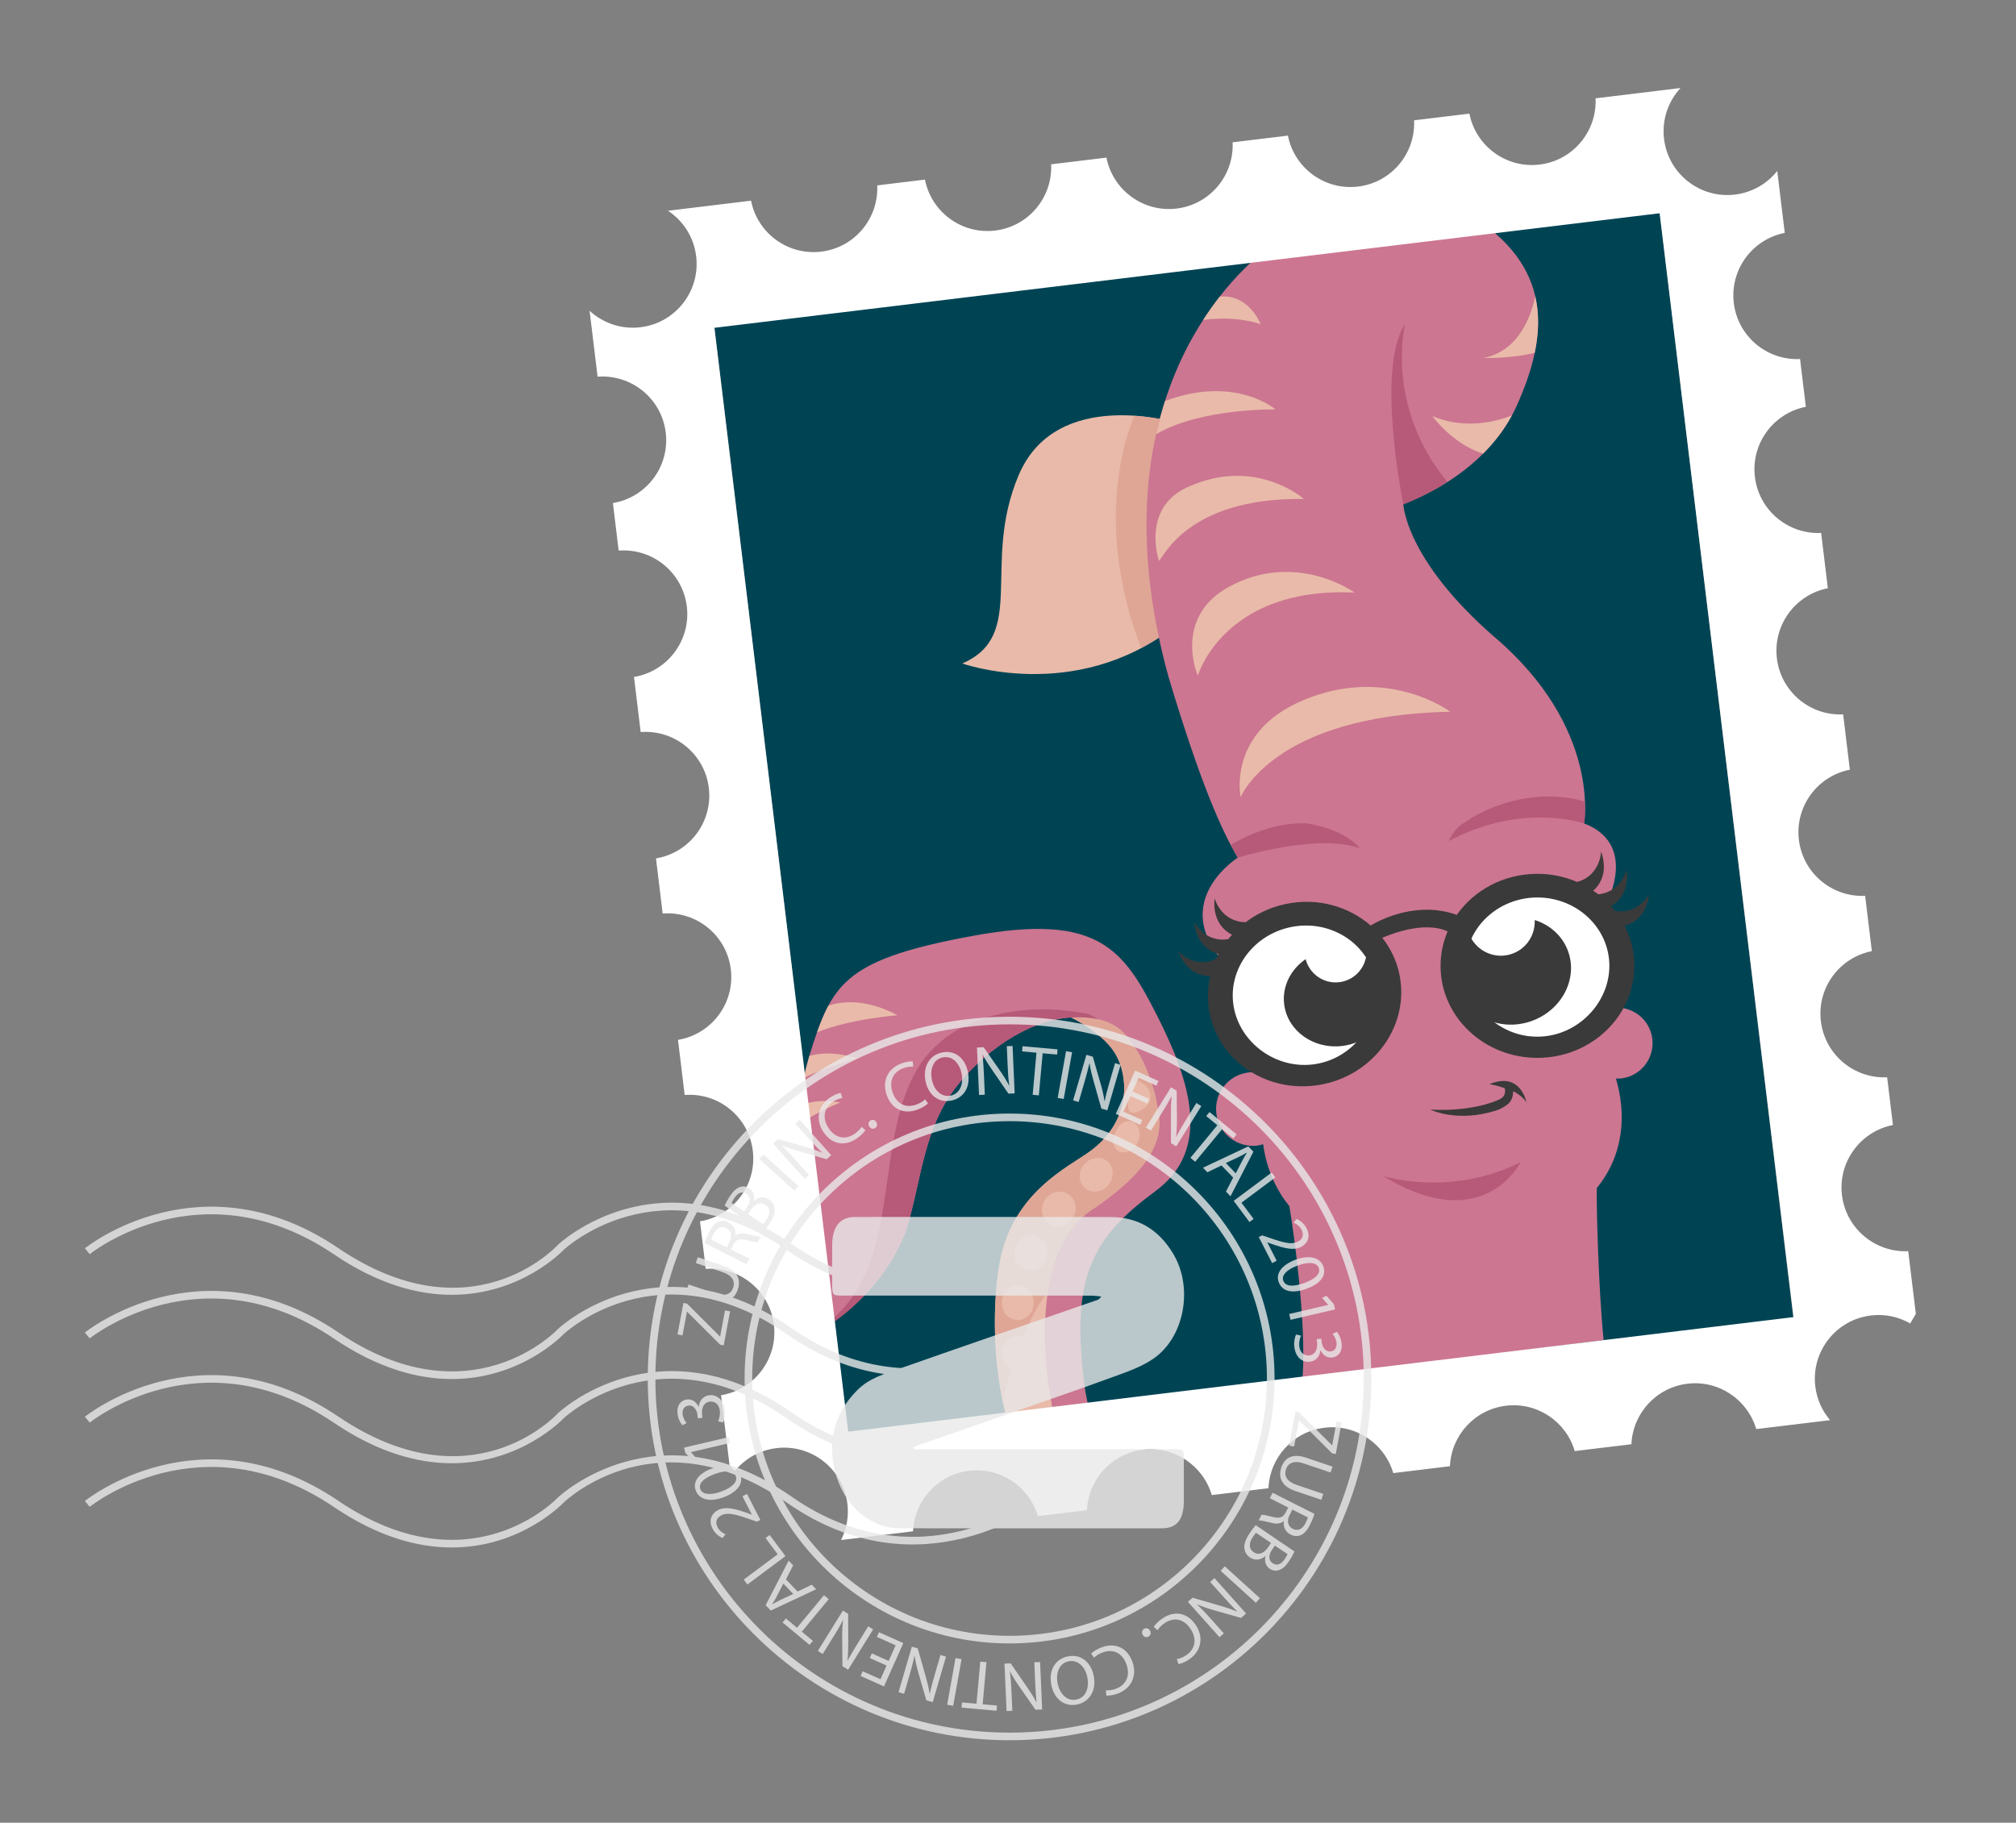 <?xml version="1.0" encoding="utf-8"?>
<!-- Generator: Adobe Illustrator 17.0.0, SVG Export Plug-In . SVG Version: 6.00 Build 0)  -->
<!DOCTYPE svg PUBLIC "-//W3C//DTD SVG 1.1//EN" "http://www.w3.org/Graphics/SVG/1.1/DTD/svg11.dtd">
<svg version="1.1" id="Layer_1" xmlns="http://www.w3.org/2000/svg" xmlns:xlink="http://www.w3.org/1999/xlink" x="0px" y="0px"
	 width="264.667px" height="239.333px" viewBox="0 0 264.667 239.333" enable-background="new 0 0 264.667 239.333"
	 xml:space="preserve">
<rect x="0" y="0" width="264.667" height="239.333" fill="#808080" stroke="none"/>
<g id="Bg" display="none">
	<polygon display="inline" fill="#012B31" points="-6,-358 -69,-358 -649,-358 -649,234 -329,234 -329,342 -6,342 -6,-8 570,-8 
		570,-358 	"/>
</g>
<g id="_x31_">
</g>
<g id="_x32_">
</g>
<g id="_x33_">
	
		<rect x="102.177" y="35" transform="matrix(-0.993 0.12 -0.12 -0.993 341.195 196.385)" fill="#004454" width="124.985" height="146.985"/>
	<path fill="#E9BAA9" d="M140.613,184.835c-3.718-10.165-1.399-15.618,1.021-20.29c3.061-5.911,12.815-10.619,12.71-15.643
		s-5.517-17.463-12.936-15.305c0,0,3.79,2.185,5.298,5.276c1.508,3.091,1.534,8.502-3.55,12.266
		c-2.759,2.042-10.3,5.404-11.931,14.793c-0.962,5.533-0.852,12.944,0.759,19.612C134.855,185.255,137.733,185.035,140.613,184.835z
		"/>
	<path fill="#DFA696" d="M140.579,133.596c0,0,4.619,2.186,6.127,5.277c1.508,3.091,1.534,8.502-3.55,12.266
		c-2.759,2.042-10.3,5.404-11.931,14.793c-0.897,5.162-0.866,11.958,0.451,18.258c0.338-1.843,0.784-3.663,1.403-5.436
		c1.523-4.363,3.736-9.309,7.37-12.339c0.104-0.087,0.212-0.113,0.315-0.115c0.282-0.601,0.574-1.186,0.869-1.756
		c3.061-5.911,12.815-10.619,12.71-15.643S147.998,131.437,140.579,133.596z"/>
	<path fill="#E9BAA9" d="M154.397,55.508c0,0-15.693-4.813-20.657,6.869s1.203,21.008-7.41,24.738c0,0,14.741,5.264,27.636-4.693
		S154.397,55.508,154.397,55.508z"/>
	<path fill="#DFA696" d="M154.397,55.508c0,0-2.323-0.708-5.461-0.919c-2.368,5.539-2.832,12.597-2.185,18.173
		c0.475,4.091,1.534,8.502,3.062,12.331c1.392-0.738,2.783-1.613,4.153-2.671C166.861,72.465,154.397,55.508,154.397,55.508z"/>
	<path fill="#CC7691" d="M162.495,112.615c0,0-8.268,5.199-2.652,12.745c1.003,1.348,3.285,1.987,6.351,2.131l1.493,14.533
		c-1-0.892-2.352-1.381-3.787-1.207c-2.65,0.321-4.538,2.73-4.217,5.38c0.321,2.65,2.73,4.538,5.38,4.217
		c0.266-0.032,0.518-0.1,0.767-0.173c0.228,1.765,0.976,5.108,3.441,8.132c0.477,2.74,2.281,15.241,1.734,22.496
		c13.179-1.603,26.356-3.226,39.525-4.908c-0.677-6.63-0.97-17.919-0.897-19.972c3.614-4.421,3.874-9.796,2.506-14.375
		c0.235,0.007,0.469,0.015,0.709-0.014c2.559-0.31,4.381-2.636,4.071-5.194c-0.31-2.559-2.636-4.381-5.194-4.071
		c-1.437,0.174-2.624,0.996-3.349,2.126c-0.388-4.123-1.091-11.066-1.48-14.879c2.576-0.766,4.137-1.265,4.137-1.265
		s3.956-7.531-3.084-10.203c0,0,2.341-12.54-11.878-24.583c-11.642-10.173-11.843-17.368-11.843-17.368s10.659-3.475,14.891-12.886
		c4.232-9.411,4.823-18.381-6.418-25.244c-11.241-6.864-17.854-1.865-26.002,4.327c-8.147,6.192-22.291,23.856-13.296,56.511
		C157.631,102.964,160.379,109.011,162.495,112.615z"/>
	<path fill="#CC7691" d="M118.967,161.536c2.016-6.485,2.207-13.243,6.575-18.84c3.457-4.43,9.24-8.729,15.037-9.1
		c3.86-0.247,6.506,0.791,8.082,3.474c1.432,1.815,2.29,4.261,2.908,6.319c0.183,0.608,0.288,1.18,0.348,1.733
		c0.98,3.704,0.094,7.945-8.656,13.811c-7.25,4.861-6.66,18.081-5.076,26.077c1.572-0.117,3.144-0.226,4.717-0.331
		c-0.571-2.316-0.827-4.887-0.99-7.787c-0.582-10.338,2.371-15.061,9.772-20.491c7.4-5.43,4.643-14.33,0.23-23.028
		c-4.412-8.699-7.681-13.507-24.106-10.509s-18.401,6.092-21.098,14.31s-2.497,15.412-0.632,19.719
		c1.865,4.307,4.578,14.219,1.339,17.969C107.418,174.862,115.505,170.674,118.967,161.536z"/>
	
		<ellipse transform="matrix(0.209 0.978 -0.978 0.209 263.01 -64.206)" fill="#FFFFFF" cx="171.202" cy="130.51" rx="11.072" ry="11.654"/>
	
		<ellipse transform="matrix(0.004 1 -1 0.004 327.832 -75.526)" fill="#FFFFFF" cx="201.842" cy="126.859" rx="11.133" ry="11.718"/>
	<path fill="#3A3A3A" d="M179.333,125.702c-0.337,1.684-1.701,3.043-3.499,3.261c-2.053,0.249-3.918-1.077-4.428-3.023
		c-1.946,1.336-3.102,3.558-2.817,5.915c0.423,3.487,3.834,5.941,7.619,5.482s6.512-3.657,6.089-7.144
		C182.066,128.281,180.932,126.683,179.333,125.702z"/>
	<path fill="#3A3A3A" d="M201.481,120.802c0.087,1.88-1.004,3.687-2.858,4.394c-2.118,0.808-4.452-0.109-5.51-2.044
		c-1.716,1.936-2.358,4.605-1.43,7.036c1.372,3.596,5.65,5.304,9.555,3.814s5.958-5.613,4.585-9.21
		C205.07,122.822,203.441,121.423,201.481,120.802z"/>
	<path fill="#3A3A3A" d="M216.503,117.401c0,0-1.437,2.732-4.484,2.196c-0.165-0.209-0.33-0.418-0.508-0.616
		c0.663-0.369,2.458-1.672,2.03-4.806c0,0-0.691,2.955-3.708,3.248c-0.217-0.167-0.444-0.32-0.672-0.473
		c0.548-0.462,2.113-2.107,1.034-5.144c0,0-0.071,3.169-3.152,3.996c-1.606-0.686-3.382-1.074-5.258-1.066
		c-4.397,0.019-8.263,2.156-10.533,5.388c-5.135-1.825-9.872,0.547-11.316,1.397c-2.898-2.527-7.013-3.707-11.197-2.812
		c-1.961,0.419-3.713,1.258-5.199,2.378c-3.247-0.023-4.083-3.131-4.083-3.131c-0.332,3.301,1.705,4.501,2.287,4.774
		c-0.171,0.19-0.339,0.381-0.498,0.58c-3.066,0.509-4.472-2.254-4.472-2.254c0.346,3.265,2.542,4.041,3.193,4.201
		c-0.115,0.217-0.223,0.438-0.324,0.661c-2.88,1.344-4.974-1.021-4.974-1.021c1.195,3.172,3.636,3.28,4.214,3.26
		c-0.374,1.614-0.417,3.318-0.052,5.028c1.396,6.525,8.096,10.624,14.965,9.154s11.305-7.951,9.909-14.476
		c-0.381-1.782-1.169-3.374-2.236-4.73c5.032-2.105,7.7-1.27,8.58-0.834c-0.601,1.413-0.935,2.955-0.928,4.573
		c0.028,6.673,5.746,12.058,12.77,12.028s12.695-5.464,12.667-12.137c-0.008-1.871-0.476-3.633-1.282-5.21
		C213.948,121.393,216.117,120.63,216.503,117.401z M173.191,139.624c-5.094,1.09-10.13-2.284-11.166-7.124
		c-1.035-4.84,2.267-9.664,7.361-10.754s10.081,1.961,11.117,6.8C181.539,133.386,178.286,138.534,173.191,139.624z M201.855,136.12
		c-5.21,0.022-9.447-4.313-9.468-9.262s4.2-8.994,9.41-9.016s9.465,3.986,9.486,8.935
		C211.304,131.726,207.065,136.098,201.855,136.12z"/>
	<path fill="#B75978" d="M181.58,154.414c0,0,8.78,2.839,18.038-1.809C199.618,152.605,194.775,162.51,181.58,154.414z"/>
	<path fill="#B75978" d="M171.555,108.106c-3.375-0.133-6.84,1.012-9.968,2.809l0.908,1.7c0,0,10.229-3.213,16.005-1.269
		C178.5,111.347,176.693,108.92,171.555,108.106z"/>
	<path fill="#B75978" d="M191.5,108.55c-1.038,1.053-1.276,1.879-1.276,1.879c9.516-5.12,17.725-2.317,17.725-2.317
		c0.189-0.613,0.159-1.916,0.105-2.868C202.55,103.646,196.177,105.019,191.5,108.55z"/>
	<path fill="#B75978" d="M120.043,141.037c-5.529,10.473-1.385,25.896-12.298,33.357c-0.106,0.159-0.204,0.327-0.327,0.469
		c0,0,8.087-4.189,11.548-13.327c2.016-6.485,2.207-13.243,6.575-18.84c3.457-4.43,9.24-8.729,15.037-9.1
		c1.348-0.086,2.538-0.005,3.596,0.238c-0.397-0.247-0.816-0.471-1.253-0.675c-0.014-0.003-0.026-0.008-0.041-0.011
		C134.802,131.451,124.288,132.997,120.043,141.037z"/>
	<path fill="#E9BAA9" d="M190.391,93.452c0,0-8.267-6.217-19.401-1.468c-9.939,4.227-8.115,12.694-8.115,12.694
		S167.112,93.924,190.391,93.452z"/>
	<path fill="#E9BAA9" d="M177.834,77.808c0,0-7.673-5.558-16.463-0.774c-7.442,4.05-4.121,11.706-4.121,11.706
		S160.612,77,177.834,77.808z"/>
	<path fill="#E9BAA9" d="M171.182,65.519c0,0-6.351-5.652-15.297-1.545c-6.088,2.753-3.741,9.645-3.741,9.645
		C152.531,73.698,155.539,65.275,171.182,65.519z"/>
	<path fill="#E9BAA9" d="M167.448,53.758c0,0-5.252-4.566-14.497-1.105c-0.443,1.381-0.832,2.836-1.168,4.353
		C157.718,53.555,167.448,53.758,167.448,53.758z"/>
	<path fill="#E9BAA9" d="M165.505,42.578c0,0-1.493-3.989-5.375-3.631c-0.736,0.943-1.464,1.963-2.173,3.061
		C162.592,41.405,165.505,42.578,165.505,42.578z"/>
	<path fill="#E9BAA9" d="M194.75,47.007c0,0,3.833,0.096,6.736-0.696c0.534-2.562,0.614-5.056,0.059-7.444
		C201.179,40.842,199.671,46.066,194.75,47.007z"/>
	<path fill="#E9BAA9" d="M188.034,54.621c0,0,2.642,3.69,6.672,4.941c1.416-1.414,2.738-3.084,3.79-5.035
		C197.387,54.997,192.811,56.671,188.034,54.621z"/>
	<path fill="#B75978" d="M184.239,66.245c0,0-3.683-17.916,0.233-23.7c0,0-2.737,10.657,5.535,20.735
		C190.007,63.279,187.64,64.868,184.239,66.245z"/>
	<path fill="#E9BAA9" d="M117.827,133.308c-4.405-2.367-7.678-1.741-9.07-1.264c-0.559,1.043-1.032,2.203-1.493,3.505
		C111.528,133.789,117.827,133.308,117.827,133.308z"/>
	<path fill="#E9BAA9" d="M106.257,138.642c-0.288,0.991-0.533,1.964-0.739,2.918c3.189-1.598,7.013-2.569,7.013-2.569
		C109.782,138.078,107.673,138.249,106.257,138.642z"/>
	<path fill="#E9BAA9" d="M104.912,145.222c-0.1,0.859-0.166,1.695-0.199,2.505c2.506-1.709,5.603-2.963,5.603-2.963
		C107.841,144.301,106.062,144.713,104.912,145.222z"/>
	<path fill="#3A3A3A" d="M195.543,142.355c0,0,0.918,0.133,1.972,0.516l0.066,0.202c0.083,0.687-0.293,1.029-0.559,1.19
		c-0.806,0.465-4.22,1.723-9.239,1.425c0,0,3.484,1.776,8.665,0.109c0,0,0.444-0.133,0.848-0.378
		c0.228-0.125,0.445-0.263,0.636-0.427c0.102-0.078,0.198-0.183,0.289-0.298c0.021-0.032,0.048-0.057,0.069-0.091l-0.003-0.002
		c0.211-0.302,0.368-0.716,0.37-1.324c0.619,0.347,1.24,0.732,1.739,1.447C200.394,144.725,199.637,140.641,195.543,142.355z"/>
	<path fill="#E9BAA9" d="M149.114,141.867c-0.769-0.046-0.89,0.757-0.947,1.935c-0.058,1.177-0.244,2.241,0.524,2.287
		s2.308-0.81,2.366-1.987C151.114,142.924,149.883,141.913,149.114,141.867z"/>
	
		<ellipse transform="matrix(0.992 -0.13 0.13 0.992 -21.969 18.88)" fill="#E9BAA9" cx="133.624" cy="177.715" rx="2.154" ry="2.346"/>
	<path fill="#E9BAA9" d="M133.828,168.776c-1.153-0.125-2.183,0.79-2.302,2.043s0.719,2.371,1.871,2.497
		c1.153,0.125,2.183-0.79,2.302-2.043C135.819,170.019,134.981,168.901,133.828,168.776z"/>
	<path fill="#E9BAA9" d="M136.172,162.317c-1.103-0.458-2.37,0.141-2.83,1.338c-0.46,1.197,0.061,2.538,1.164,2.996
		s2.37-0.141,2.83-1.338C137.796,164.116,137.275,162.775,136.172,162.317z"/>
	<path fill="#E9BAA9" d="M140.684,157.183c-0.797-0.912-2.194-0.955-3.122-0.095s-1.034,2.296-0.237,3.208
		c0.797,0.912,2.194,0.955,3.122,0.095S141.481,158.095,140.684,157.183z"/>
	<path fill="#E9BAA9" d="M145.596,152.689c-0.757-0.867-2.123-0.873-3.051-0.013s-1.066,2.26-0.308,3.127
		c0.757,0.867,2.123,0.873,3.051,0.013C146.215,154.956,146.353,153.556,145.596,152.689z"/>
	<path fill="#E9BAA9" d="M148.803,147.392c-0.827-0.47-1.724,0.019-2.271,1.051c-0.546,1.032-0.535,2.216,0.292,2.686
		c0.827,0.47,1.94,0.014,2.486-1.018S149.63,147.862,148.803,147.392z"/>
	<path fill="#FFFFFF" d="M250.519,164.283c-4.34,0.203-8.167-2.968-8.698-7.35c-0.531-4.382,2.427-8.376,6.69-9.215l-0.76-6.267
		c-4.34,0.203-8.167-2.968-8.698-7.35s2.427-8.376,6.69-9.215l-0.88-7.26c-4.34,0.203-8.167-2.968-8.698-7.35
		c-0.531-4.382,2.427-8.376,6.69-9.215l-0.88-7.26c-4.34,0.203-8.167-2.968-8.698-7.35c-0.531-4.382,2.427-8.376,6.69-9.215
		l-0.88-7.26c-4.34,0.203-8.167-2.968-8.698-7.35s2.427-8.376,6.69-9.215l-0.76-6.267c-4.34,0.203-8.167-2.968-8.698-7.35
		s2.427-8.376,6.69-9.215l-0.986-8.132c-1.322,1.66-3.269,2.824-5.542,3.1c-4.592,0.557-8.765-2.715-9.322-7.306
		c-0.307-2.536,0.557-4.942,2.163-6.684l-11.151,1.352c0.203,4.34-2.968,8.167-7.35,8.698c-4.382,0.531-8.376-2.427-9.215-6.69
		l-7.26,0.88c0.203,4.34-2.968,8.167-7.35,8.698c-4.382,0.531-8.376-2.427-9.215-6.69l-7.26,0.88c0.203,4.34-2.968,8.167-7.35,8.698
		s-8.376-2.427-9.215-6.69l-7.26,0.88c0.203,4.34-2.968,8.167-7.35,8.698s-8.376-2.427-9.215-6.69l-6.267,0.76
		c0.203,4.34-2.968,8.167-7.35,8.698s-8.376-2.427-9.215-6.69l-10.903,1.322c1.976,1.308,3.39,3.437,3.697,5.973
		c0.557,4.592-2.715,8.765-7.306,9.322c-2.536,0.307-4.942-0.557-6.684-2.163l1.049,8.657c4.442-0.339,8.406,2.867,8.947,7.333
		s-2.542,8.526-6.936,9.258l0.757,6.242c4.442-0.339,8.406,2.867,8.947,7.333s-2.542,8.526-6.936,9.258l0.877,7.235
		c4.442-0.339,8.406,2.867,8.947,7.333s-2.542,8.526-6.936,9.258l0.877,7.235c4.442-0.339,8.406,2.867,8.947,7.333
		c0.541,4.466-2.542,8.526-6.936,9.258l0.877,7.235c4.442-0.339,8.406,2.867,8.947,7.333c0.541,4.466-2.542,8.526-6.936,9.258
		l0.757,6.242c4.442-0.339,8.406,2.867,8.947,7.333s-2.542,8.526-6.936,9.258l1.115,9.202l0.688,0.749
		c1.32-1.608,3.232-2.735,5.46-3.005c4.592-0.557,8.765,2.714,9.322,7.306c0.206,1.698-0.114,3.337-0.829,4.759l9.449-1.145
		c0.175-4.02,3.225-7.442,7.35-7.942c4.126-0.5,7.905,2.094,9.035,5.956l6.448-0.782c0.175-4.02,3.225-7.442,7.35-7.942
		s7.905,2.094,9.035,5.956l7.44-0.902c0.175-4.02,3.225-7.442,7.35-7.942c4.126-0.5,7.905,2.094,9.035,5.956l7.44-0.902
		c0.175-4.02,3.225-7.442,7.35-7.942c4.126-0.5,7.905,2.094,9.035,5.956l7.44-0.902c0.175-4.02,3.225-7.442,7.35-7.942
		s7.905,2.094,9.035,5.956l9.697-1.175c-1.033-1.21-1.736-2.726-1.942-4.423c-0.557-4.592,2.715-8.765,7.306-9.322
		c1.86-0.225,3.646,0.185,5.156,1.049l0.737-1.26L250.519,164.283z M235.451,172.941l-124.092,15.042L93.79,43.044l124.092-15.042
		L235.451,172.941z"/>
	<g opacity="0.8">
		<g>
			<path fill="#E8E8E8" d="M94.546,176.566l-4.332-4.328l-0.028-0.005l-0.581,3.107l-0.663-0.124l0.774-4.134l0.481,0.09
				l4.318,4.307l0.027,0.005l0.642-3.424l0.663,0.124l-0.837,4.469L94.546,176.566z"/>
			<path fill="#E8E8E8" d="M90.396,168.654l3.495,1.184c1.323,0.447,2.083,0.05,2.35-0.738c0.297-0.876-0.092-1.633-1.397-2.074
				l-3.495-1.184l0.261-0.77l3.442,1.166c1.813,0.614,2.236,1.821,1.802,3.099c-0.409,1.21-1.41,1.886-3.241,1.266l-3.478-1.178
				L90.396,168.654z"/>
			<path fill="#E8E8E8" d="M92.518,163.227c0.109-0.4,0.33-0.941,0.58-1.436c0.387-0.768,0.778-1.192,1.266-1.381
				c0.389-0.156,0.848-0.122,1.277,0.095c0.734,0.37,0.988,1.078,0.891,1.764l0.024,0.013c0.365-0.355,0.891-0.41,1.535-0.251
				c0.867,0.21,1.471,0.348,1.743,0.34l-0.374,0.743c-0.203,0.012-0.744-0.106-1.516-0.299c-0.851-0.222-1.29-0.07-1.643,0.569
				l-0.341,0.677l2.41,1.216l-0.363,0.718L92.518,163.227z M95.415,163.786l0.371-0.734c0.387-0.768,0.211-1.467-0.424-1.787
				c-0.718-0.363-1.294,0-1.686,0.755c-0.175,0.346-0.266,0.611-0.292,0.742L95.415,163.786z"/>
			<path fill="#E8E8E8" d="M95.141,158.305c0.135-0.333,0.4-0.823,0.715-1.291c0.45-0.667,0.855-1.019,1.333-1.165
				c0.381-0.134,0.796-0.087,1.202,0.186c0.498,0.337,0.712,0.961,0.544,1.64l0.015,0.011c0.454-0.408,1.248-0.708,2.015-0.191
				c0.445,0.3,0.662,0.704,0.74,1.135c0.086,0.583-0.154,1.269-0.724,2.112c-0.31,0.46-0.579,0.791-0.76,0.993L95.141,158.305z
				 M97.707,159.067l0.409-0.606c0.476-0.705,0.388-1.367-0.111-1.704c-0.606-0.409-1.154-0.109-1.609,0.565
				c-0.207,0.307-0.302,0.499-0.352,0.621L97.707,159.067z M100.182,160.738c0.112-0.114,0.248-0.301,0.409-0.538
				c0.466-0.69,0.643-1.497-0.109-2.004c-0.705-0.476-1.405-0.067-1.896,0.661l-0.373,0.552L100.182,160.738z"/>
			<path fill="#E8E8E8" d="M100.209,151.565l4.616,4.18l-0.539,0.596l-4.616-4.18L100.209,151.565z"/>
			<path fill="#E8E8E8" d="M105.642,154.79l-4.152-4.644l0.655-0.586l3.588,1.02c0.831,0.237,1.537,0.485,2.182,0.764l0.008-0.02
				c-0.61-0.571-1.129-1.123-1.776-1.847l-1.737-1.943l0.565-0.505l4.152,4.644l-0.607,0.542l-3.581-1.039
				c-0.786-0.227-1.57-0.481-2.254-0.774l-0.014,0.025c0.558,0.555,1.07,1.101,1.76,1.873l1.774,1.984L105.642,154.79z"/>
			<path fill="#E8E8E8" d="M113.605,148.392c-0.165,0.287-0.577,0.737-1.209,1.156c-1.464,0.969-3.179,0.775-4.306-0.928
				c-1.077-1.626-0.706-3.459,0.905-4.525c0.647-0.428,1.147-0.561,1.386-0.586l0.201,0.654c-0.336,0.046-0.76,0.193-1.191,0.479
				c-1.218,0.806-1.511,2.121-0.607,3.485c0.841,1.272,2.115,1.604,3.378,0.767c0.409-0.271,0.769-0.632,0.951-0.941
				L113.605,148.392z"/>
			<path fill="#E8E8E8" d="M114.098,147.881c-0.161-0.301-0.07-0.623,0.215-0.776c0.285-0.152,0.595-0.045,0.756,0.257
				c0.157,0.294,0.087,0.615-0.215,0.776C114.569,148.291,114.255,148.175,114.098,147.881z"/>
			<path fill="#E8E8E8" d="M121.83,144.883c-0.228,0.24-0.733,0.58-1.446,0.839c-1.651,0.598-3.271,0.006-3.968-1.914
				c-0.664-1.834,0.128-3.527,1.944-4.186c0.73-0.265,1.247-0.275,1.485-0.243l0.041,0.683c-0.337-0.035-0.784,0.009-1.27,0.185
				c-1.373,0.498-1.968,1.706-1.41,3.244c0.52,1.434,1.679,2.056,3.104,1.539c0.461-0.167,0.895-0.433,1.147-0.69L121.83,144.883z"
				/>
			<path fill="#E8E8E8" d="M127.061,140.716c0.431,2.101-0.617,3.477-2.175,3.795c-1.612,0.331-3.001-0.687-3.378-2.534
				c-0.398-1.938,0.547-3.452,2.177-3.787C125.35,137.849,126.69,138.905,127.061,140.716z M122.345,141.787
				c0.267,1.304,1.213,2.327,2.454,2.074c1.249-0.256,1.72-1.552,1.436-2.937c-0.249-1.214-1.143-2.352-2.456-2.083
				C122.476,139.108,122.071,140.446,122.345,141.787z"/>
			<path fill="#E8E8E8" d="M128.532,143.77l-0.274-6.227l0.877-0.04l2.135,3.063c0.494,0.71,0.884,1.35,1.207,1.975l0.018-0.011
				c-0.111-0.828-0.162-1.585-0.205-2.555l-0.115-2.605l0.758-0.033l0.275,6.227l-0.814,0.036l-2.117-3.072
				c-0.464-0.673-0.912-1.366-1.255-2.027l-0.027,0.01c0.08,0.784,0.132,1.531,0.177,2.566l0.118,2.66L128.532,143.77z"/>
			<path fill="#E8E8E8" d="M136.071,138.222l-1.888-0.17l0.061-0.681l4.596,0.414l-0.061,0.681l-1.897-0.17l-0.499,5.526
				l-0.81-0.073L136.071,138.222z"/>
			<path fill="#E8E8E8" d="M140.746,138.165l-1.099,6.132l-0.792-0.141l1.1-6.132L140.746,138.165z"/>
			<path fill="#E8E8E8" d="M140.882,144.481l1.744-5.98l0.843,0.246l1.034,3.585c0.239,0.831,0.401,1.561,0.507,2.257l0.021-0.005
				c0.162-0.819,0.356-1.552,0.628-2.483l0.729-2.503l0.728,0.212l-1.744,5.98l-0.78-0.228l-1.014-3.588
				c-0.223-0.787-0.423-1.587-0.536-2.323l-0.029,0.002c-0.175,0.767-0.367,1.49-0.657,2.485l-0.745,2.555L140.882,144.481z"/>
			<path fill="#E8E8E8" d="M150.62,144.904l-2.211-0.987l-0.915,2.05l2.463,1.101l-0.274,0.616l-3.198-1.428l2.54-5.687l3.071,1.372
				l-0.274,0.616l-2.337-1.044l-0.803,1.797l2.21,0.987L150.62,144.904z"/>
			<path fill="#E8E8E8" d="M150.445,148.058l3.288-5.298l0.747,0.463l0.034,3.735c0.007,0.865-0.032,1.613-0.118,2.312l0.021,0.002
				c0.376-0.747,0.76-1.401,1.273-2.227l1.376-2.217l0.644,0.4l-3.289,5.298l-0.691-0.43l-0.013-3.732
				c-0.004-0.819,0.018-1.643,0.107-2.383l-0.028-0.007c-0.376,0.693-0.755,1.339-1.301,2.219l-1.406,2.264L150.445,148.058z"/>
			<path fill="#E8E8E8" d="M159.817,147.747l-1.462-1.208l0.436-0.527l3.558,2.94l-0.436,0.527l-1.469-1.213l-3.535,4.278
				l-0.627-0.518L159.817,147.747z"/>
			<path fill="#E8E8E8" d="M160.364,153.028l-1.859,0.894l-0.577-0.598l5.951-2.799l0.673,0.698l-3.008,5.852l-0.597-0.618
				l0.949-1.839L160.364,153.028z M162.233,154.062l0.868-1.683c0.196-0.382,0.398-0.706,0.593-1.021l-0.013-0.014
				c-0.33,0.19-0.673,0.38-1.03,0.556l-1.72,0.811L162.233,154.062z"/>
			<path fill="#E8E8E8" d="M166.956,153.952l0.481,0.644l-4.454,3.322l1.592,2.134l-0.542,0.404l-2.072-2.779L166.956,153.952z"/>
			<path fill="#E8E8E8" d="M165.258,162.432l0.445-0.228l0.841,0.285c2.001,0.699,3.008,0.961,3.819,0.556
				c0.543-0.278,0.909-0.799,0.5-1.597c-0.249-0.486-0.703-0.762-1.035-0.904l0.392-0.491c0.502,0.21,1.003,0.617,1.318,1.235
				c0.591,1.152,0.05,2.042-0.715,2.434c-0.987,0.506-2.153,0.2-3.816-0.371l-0.615-0.225l-0.016,0.008l1.232,2.403l-0.601,0.308
				L165.258,162.432z"/>
			<path fill="#E8E8E8" d="M171.567,169.203c-1.918,0.706-3.238,0.383-3.698-0.866c-0.405-1.102,0.353-2.228,2.212-2.932
				c1.891-0.696,3.233-0.263,3.654,0.882C174.173,167.476,173.363,168.543,171.567,169.203z M170.353,166.172
				c-1.466,0.54-2.133,1.298-1.877,1.992c0.287,0.78,1.336,0.819,2.776,0.289c1.388-0.511,2.168-1.201,1.877-1.992
				C172.883,165.793,171.889,165.608,170.353,166.172z"/>
			<path fill="#E8E8E8" d="M174.361,171.333l-0.005-0.018l-0.787-0.888l0.567-0.294l0.984,1.118l0.158,0.675l-5.85,1.371
				l-0.179-0.765L174.361,171.333z"/>
			<path fill="#E8E8E8" d="M170.805,175.375c-0.121,0.246-0.292,0.805-0.231,1.365c0.115,1.039,0.813,1.289,1.308,1.225
				c0.836-0.102,1.111-0.895,1.026-1.677l-0.049-0.451l0.607-0.067l0.049,0.451c0.065,0.589,0.451,1.3,1.158,1.222
				c0.479-0.053,0.868-0.403,0.787-1.148c-0.053-0.478-0.315-0.914-0.527-1.152l0.565-0.276c0.265,0.288,0.561,0.869,0.632,1.513
				c0.13,1.177-0.51,1.787-1.237,1.867c-0.616,0.068-1.182-0.242-1.529-0.949l-0.018,0.002c-0.067,0.752-0.553,1.411-1.39,1.503
				c-0.957,0.105-1.876-0.547-2.033-1.982c-0.074-0.671,0.073-1.283,0.233-1.599L170.805,175.375z"/>
		</g>
		<g>
			<path fill="#E8E8E8" d="M170.532,185.434l4.332,4.328l0.028,0.005l0.581-3.107l0.663,0.124l-0.774,4.134l-0.481-0.09
				l-4.318-4.307l-0.027-0.005l-0.642,3.424l-0.663-0.124l0.837-4.469L170.532,185.434z"/>
			<path fill="#E8E8E8" d="M174.682,193.346l-3.495-1.184c-1.323-0.447-2.083-0.05-2.35,0.738c-0.297,0.876,0.092,1.633,1.397,2.074
				l3.495,1.184l-0.261,0.77l-3.442-1.166c-1.813-0.614-2.236-1.821-1.802-3.099c0.409-1.21,1.41-1.886,3.241-1.266l3.478,1.178
				L174.682,193.346z"/>
			<path fill="#E8E8E8" d="M172.56,198.773c-0.109,0.4-0.33,0.941-0.58,1.436c-0.387,0.768-0.778,1.192-1.265,1.381
				c-0.39,0.156-0.849,0.122-1.278-0.095c-0.734-0.37-0.988-1.078-0.891-1.764l-0.024-0.013c-0.365,0.355-0.891,0.41-1.535,0.251
				c-0.867-0.21-1.471-0.348-1.743-0.34l0.374-0.743c0.203-0.012,0.744,0.106,1.516,0.299c0.851,0.222,1.29,0.07,1.643-0.569
				l0.341-0.677l-2.41-1.216l0.362-0.718L172.56,198.773z M169.664,198.214l-0.371,0.734c-0.387,0.768-0.211,1.467,0.424,1.787
				c0.718,0.363,1.294,0,1.686-0.755c0.175-0.346,0.266-0.611,0.292-0.742L169.664,198.214z"/>
			<path fill="#E8E8E8" d="M169.937,203.704c-0.136,0.333-0.401,0.824-0.718,1.291c-0.451,0.667-0.857,1.018-1.336,1.164
				c-0.381,0.133-0.796,0.086-1.202-0.188c-0.498-0.337-0.712-0.963-0.543-1.642l-0.015-0.011c-0.454,0.408-1.25,0.707-2.017,0.188
				c-0.444-0.301-0.662-0.706-0.739-1.137c-0.085-0.584,0.156-1.27,0.726-2.113c0.311-0.46,0.581-0.791,0.762-0.993L169.937,203.704
				z M164.894,201.263c-0.111,0.114-0.248,0.301-0.409,0.538c-0.467,0.69-0.644,1.498,0.106,2.006c0.706,0.477,1.407,0.068,1.9-0.66
				l0.373-0.552L164.894,201.263z M167.37,202.939l-0.41,0.606c-0.477,0.705-0.39,1.368,0.109,1.705
				c0.606,0.41,1.154,0.112,1.611-0.563c0.207-0.306,0.304-0.498,0.354-0.621L167.37,202.939z"/>
			<path fill="#E8E8E8" d="M164.867,210.445l-4.616-4.189l0.541-0.596l4.616,4.189L164.867,210.445z"/>
			<path fill="#E8E8E8" d="M159.437,207.21l4.152,4.644l-0.655,0.586l-3.588-1.02c-0.831-0.237-1.537-0.485-2.182-0.764l-0.008,0.02
				c0.61,0.571,1.129,1.123,1.776,1.847l1.737,1.943l-0.565,0.505l-4.152-4.644l0.607-0.542l3.581,1.039
				c0.786,0.227,1.57,0.481,2.254,0.774l0.014-0.025c-0.558-0.555-1.07-1.101-1.76-1.873l-1.774-1.984L159.437,207.21z"/>
			<path fill="#E8E8E8" d="M151.474,213.608c0.165-0.287,0.577-0.737,1.209-1.156c1.464-0.969,3.179-0.775,4.306,0.928
				c1.077,1.626,0.706,3.459-0.905,4.525c-0.647,0.428-1.147,0.561-1.386,0.586l-0.201-0.654c0.336-0.046,0.76-0.193,1.191-0.479
				c1.218-0.806,1.511-2.121,0.607-3.485c-0.841-1.272-2.115-1.604-3.378-0.767c-0.409,0.271-0.769,0.632-0.951,0.941
				L151.474,213.608z"/>
			<path fill="#E8E8E8" d="M150.98,214.119c0.161,0.301,0.07,0.623-0.215,0.776c-0.285,0.152-0.595,0.045-0.756-0.257
				c-0.157-0.294-0.087-0.615,0.215-0.776C150.509,213.709,150.822,213.825,150.98,214.119z"/>
			<path fill="#E8E8E8" d="M143.248,217.117c0.228-0.24,0.733-0.58,1.446-0.839c1.651-0.598,3.271-0.006,3.968,1.914
				c0.664,1.834-0.128,3.527-1.944,4.186c-0.73,0.265-1.247,0.275-1.485,0.243l-0.041-0.683c0.337,0.035,0.784-0.009,1.27-0.185
				c1.373-0.498,1.968-1.706,1.41-3.244c-0.52-1.434-1.679-2.056-3.104-1.539c-0.461,0.167-0.895,0.433-1.147,0.69L143.248,217.117z
				"/>
			<path fill="#E8E8E8" d="M138.03,221.279c-0.431-2.101,0.617-3.477,2.175-3.796c1.612-0.33,3.001,0.688,3.378,2.535
				c0.398,1.938-0.547,3.452-2.177,3.787C139.74,224.146,138.401,223.091,138.03,221.279z M142.746,220.209
				c-0.267-1.304-1.213-2.327-2.454-2.074c-1.249,0.256-1.72,1.552-1.436,2.937c0.249,1.214,1.143,2.352,2.456,2.083
				C142.615,222.887,143.02,221.549,142.746,220.209z"/>
			<path fill="#E8E8E8" d="M136.546,218.23l0.274,6.227l-0.877,0.04l-2.135-3.063c-0.494-0.71-0.884-1.35-1.207-1.975l-0.018,0.011
				c0.111,0.828,0.162,1.585,0.205,2.555l0.115,2.605l-0.758,0.033l-0.275-6.227l0.814-0.036l2.117,3.072
				c0.464,0.673,0.912,1.366,1.255,2.027l0.027-0.01c-0.08-0.784-0.132-1.531-0.177-2.566l-0.118-2.66L136.546,218.23z"/>
			<path fill="#E8E8E8" d="M129.007,223.778l1.888,0.17l-0.061,0.681l-4.596-0.414l0.061-0.681l1.897,0.17l0.499-5.526l0.81,0.073
				L129.007,223.778z"/>
			<path fill="#E8E8E8" d="M124.346,223.837l1.099-6.132l0.792,0.141l-1.1,6.132L124.346,223.837z"/>
			<path fill="#E8E8E8" d="M124.197,217.519l-1.744,5.98l-0.843-0.246l-1.034-3.585c-0.239-0.831-0.401-1.561-0.507-2.257
				l-0.021,0.005c-0.162,0.819-0.356,1.552-0.628,2.483l-0.729,2.503l-0.728-0.212l1.744-5.98l0.78,0.228l1.014,3.588
				c0.223,0.787,0.423,1.587,0.536,2.323l0.029-0.002c0.175-0.767,0.367-1.49,0.657-2.485l0.745-2.555L124.197,217.519z"/>
			<path fill="#E8E8E8" d="M114.457,217.096l2.211,0.987l0.915-2.05l-2.463-1.101l0.274-0.616l3.198,1.428l-2.54,5.687l-3.071-1.372
				l0.274-0.616l2.337,1.044l0.803-1.797l-2.21-0.987L114.457,217.096z"/>
			<path fill="#E8E8E8" d="M114.633,213.942l-3.288,5.298l-0.747-0.463l-0.034-3.735c-0.007-0.865,0.032-1.613,0.118-2.312
				l-0.021-0.002c-0.376,0.747-0.76,1.401-1.273,2.227l-1.376,2.217l-0.644-0.4l3.289-5.298l0.691,0.43l0.013,3.732
				c0.004,0.819-0.018,1.643-0.107,2.383l0.028,0.007c0.376-0.693,0.755-1.339,1.301-2.219l1.406-2.264L114.633,213.942z"/>
			<path fill="#E8E8E8" d="M105.262,214.243l1.459,1.208l-0.436,0.526l-3.55-2.94l0.436-0.526l1.465,1.214l3.535-4.269l0.626,0.518
				L105.262,214.243z"/>
			<path fill="#E8E8E8" d="M104.711,208.969l1.862-0.893l0.577,0.6l-5.961,2.795l-0.673-0.7l3.018-5.854l0.597,0.619l-0.951,1.84
				L104.711,208.969z M102.841,207.932l-0.87,1.684c-0.197,0.382-0.4,0.706-0.596,1.022l0.013,0.014
				c0.33-0.19,0.674-0.38,1.03-0.556l1.723-0.81L102.841,207.932z"/>
			<path fill="#E8E8E8" d="M98.123,208.048l-0.481-0.644l4.454-3.322l-1.592-2.134l0.542-0.404l2.072,2.779L98.123,208.048z"/>
			<path fill="#E8E8E8" d="M99.821,199.568l-0.445,0.228l-0.841-0.285c-2.001-0.699-3.008-0.961-3.819-0.556
				c-0.543,0.278-0.909,0.799-0.5,1.597c0.249,0.486,0.703,0.762,1.035,0.904l-0.392,0.491c-0.502-0.21-1.003-0.617-1.318-1.235
				c-0.591-1.152-0.05-2.042,0.715-2.434c0.987-0.506,2.153-0.2,3.816,0.371l0.615,0.225l0.016-0.008l-1.232-2.403l0.601-0.308
				L99.821,199.568z"/>
			<path fill="#E8E8E8" d="M93.511,192.797c1.918-0.706,3.238-0.383,3.698,0.866c0.405,1.102-0.353,2.228-2.212,2.932
				c-1.891,0.696-3.233,0.263-3.654-0.882C90.906,194.524,91.716,193.457,93.511,192.797z M94.725,195.828
				c1.466-0.54,2.133-1.298,1.877-1.992c-0.287-0.78-1.336-0.819-2.776-0.289c-1.388,0.511-2.168,1.201-1.877,1.992
				C92.195,196.207,93.19,196.392,94.725,195.828z"/>
			<path fill="#E8E8E8" d="M90.718,190.667l0.005,0.018l0.787,0.888l-0.567,0.294l-0.984-1.118l-0.158-0.675l5.85-1.371l0.179,0.765
				L90.718,190.667z"/>
			<path fill="#E8E8E8" d="M94.273,186.625c0.121-0.246,0.292-0.805,0.231-1.365c-0.114-1.039-0.813-1.289-1.308-1.225
				c-0.836,0.102-1.111,0.895-1.026,1.677l0.049,0.451l-0.607,0.067l-0.049-0.451c-0.065-0.589-0.451-1.3-1.158-1.222
				c-0.479,0.053-0.868,0.403-0.787,1.148c0.053,0.478,0.315,0.914,0.527,1.152l-0.565,0.276c-0.265-0.288-0.561-0.869-0.632-1.513
				c-0.13-1.177,0.51-1.787,1.237-1.867c0.616-0.068,1.182,0.242,1.529,0.949l0.018-0.002c0.067-0.752,0.553-1.411,1.39-1.503
				c0.956-0.105,1.876,0.547,2.033,1.982c0.074,0.671-0.073,1.283-0.233,1.599L94.273,186.625z"/>
		</g>
		<path fill="#E8E8E8" d="M132.539,215.787c-19.182,0-34.787-15.605-34.787-34.787s15.605-34.787,34.787-34.787
			s34.787,15.605,34.787,34.787S151.721,215.787,132.539,215.787z M132.539,147.213c-18.63,0-33.787,15.157-33.787,33.787
			s15.157,33.787,33.787,33.787S166.326,199.63,166.326,181S151.169,147.213,132.539,147.213z"/>
		<path fill="#E8E8E8" d="M132.539,228.5c-26.191,0-47.5-21.309-47.5-47.5s21.309-47.5,47.5-47.5s47.5,21.309,47.5,47.5
			S158.73,228.5,132.539,228.5z M132.539,134.5c-25.641,0-46.5,20.86-46.5,46.5c0,25.641,20.859,46.5,46.5,46.5
			s46.5-20.859,46.5-46.5C179.039,155.36,158.18,134.5,132.539,134.5z"/>
		<path fill="#E8E8E8" d="M59.311,170.013c-4.382,0-9.602-1.341-15.463-5.307c-17.402-11.774-31.925-0.146-32.069-0.028
			l-0.635-0.772c0.15-0.124,15.248-12.217,33.265-0.028c17.33,11.724,28.395,0.052,28.857-0.451
			c0.15-0.147,13.164-12.284,30.687-0.072c16.886,11.77,31.92,0.137,32.07,0.019l0.621,0.783
			c-0.155,0.125-15.771,12.209-33.264,0.019c-16.855-11.749-29.277-0.168-29.4-0.049C73.915,164.198,68.43,170.012,59.311,170.013z"
			/>
		<path fill="#E8E8E8" d="M59.311,181.071c-4.382,0-9.602-1.342-15.463-5.307c-17.402-11.773-31.925-0.146-32.069-0.027
			l-0.635-0.773c0.15-0.124,15.248-12.214,33.265-0.027c17.354,11.74,28.744-0.326,28.857-0.45
			c0.15-0.146,13.164-12.285,30.687-0.072c16.869,11.757,31.92,0.136,32.07,0.019l0.621,0.783
			c-0.155,0.123-15.771,12.208-33.264,0.019c-16.855-11.75-29.277-0.168-29.4-0.049C73.915,175.257,68.43,181.071,59.311,181.071z"
			/>
		<path fill="#E8E8E8" d="M114.569,190.184c-3.363-0.704-6.947-2.154-10.616-4.712c-17.522-12.213-30.536-0.074-30.687,0.072
			c-0.463,0.502-11.527,12.174-28.857,0.45c-18.017-12.19-33.114-0.097-33.265,0.027l0.635,0.773
			c0.145-0.119,14.667-11.746,32.069,0.027c5.861,3.966,11.081,5.308,15.463,5.308c9.119-0.001,14.604-5.815,14.669-5.887
			c0.123-0.12,12.545-11.698,29.4,0.049c3.856,2.687,7.62,4.192,11.147,4.908C114.529,190.86,114.543,190.521,114.569,190.184z"/>
		<path fill="#E8E8E8" d="M59.31,203.189c-4.381,0-9.601-1.342-15.462-5.307c-17.402-11.773-31.925-0.146-32.069-0.027l-0.635-0.773
			c0.149-0.123,15.248-12.217,33.265-0.027c17.354,11.741,28.744-0.328,28.857-0.451c0.15-0.147,13.164-12.285,30.687-0.072
			c16.869,11.757,31.92,0.136,32.07,0.019l0.621,0.783c-0.155,0.123-15.771,12.209-33.264,0.019
			c-16.832-11.732-28.896-0.532-29.4-0.049C73.915,197.374,68.429,203.188,59.31,203.189z"/>
		<g>
			<path fill="#E8E8E8" d="M119.979,190.287c0.351,0,0.702,0,1.052,0c11.067,0,22.134,0,33.201,0c1.184,0,1.185,0.002,1.186,1.462
				c0.001,1.799,0.007,3.599-0.002,5.398c-0.012,2.384-0.93,3.524-2.857,3.525c-11.457,0.005-22.915,0.012-34.372-0.003
				c-3.917-0.005-7.366-2.901-8.532-7.371c-1.028-3.941-0.155-7.731,2.889-10.764c1.61-1.605,3.578-2.131,5.495-2.809
				c3.764-1.33,7.536-2.632,11.305-3.941c3.69-1.281,7.38-2.556,11.071-3.833c1.257-0.435,2.515-0.864,3.77-1.307
				c0.088-0.031,0.155-0.154,0.402-0.413c-0.583-0.05-0.979-0.113-1.376-0.113c-10.844-0.005-21.688-0.004-32.532-0.005
				c-1.428,0-1.429-0.001-1.429-1.73c0-1.664-0.012-3.328,0.004-4.991c0.022-2.339,1.059-3.599,2.954-3.599
				c11.206-0.003,22.413-0.018,33.619,0.009c3.4,0.008,6.265,1.492,8.275,4.958c2.559,4.414,1.373,10.853-2.681,13.639
				c-1.689,1.161-3.647,1.792-5.527,2.481c-4.5,1.649-9.027,3.192-13.544,4.772c-4.035,1.411-8.071,2.813-12.107,4.221
				c-0.101,0.035-0.197,0.09-0.295,0.136C119.959,190.102,119.969,190.195,119.979,190.287z"/>
		</g>
	</g>
</g>
<g id="_x34_">
</g>
<g id="_x35__1_">
</g>
<g id="_x36_">
</g>
<g id="_x37_">
</g>
</svg>
